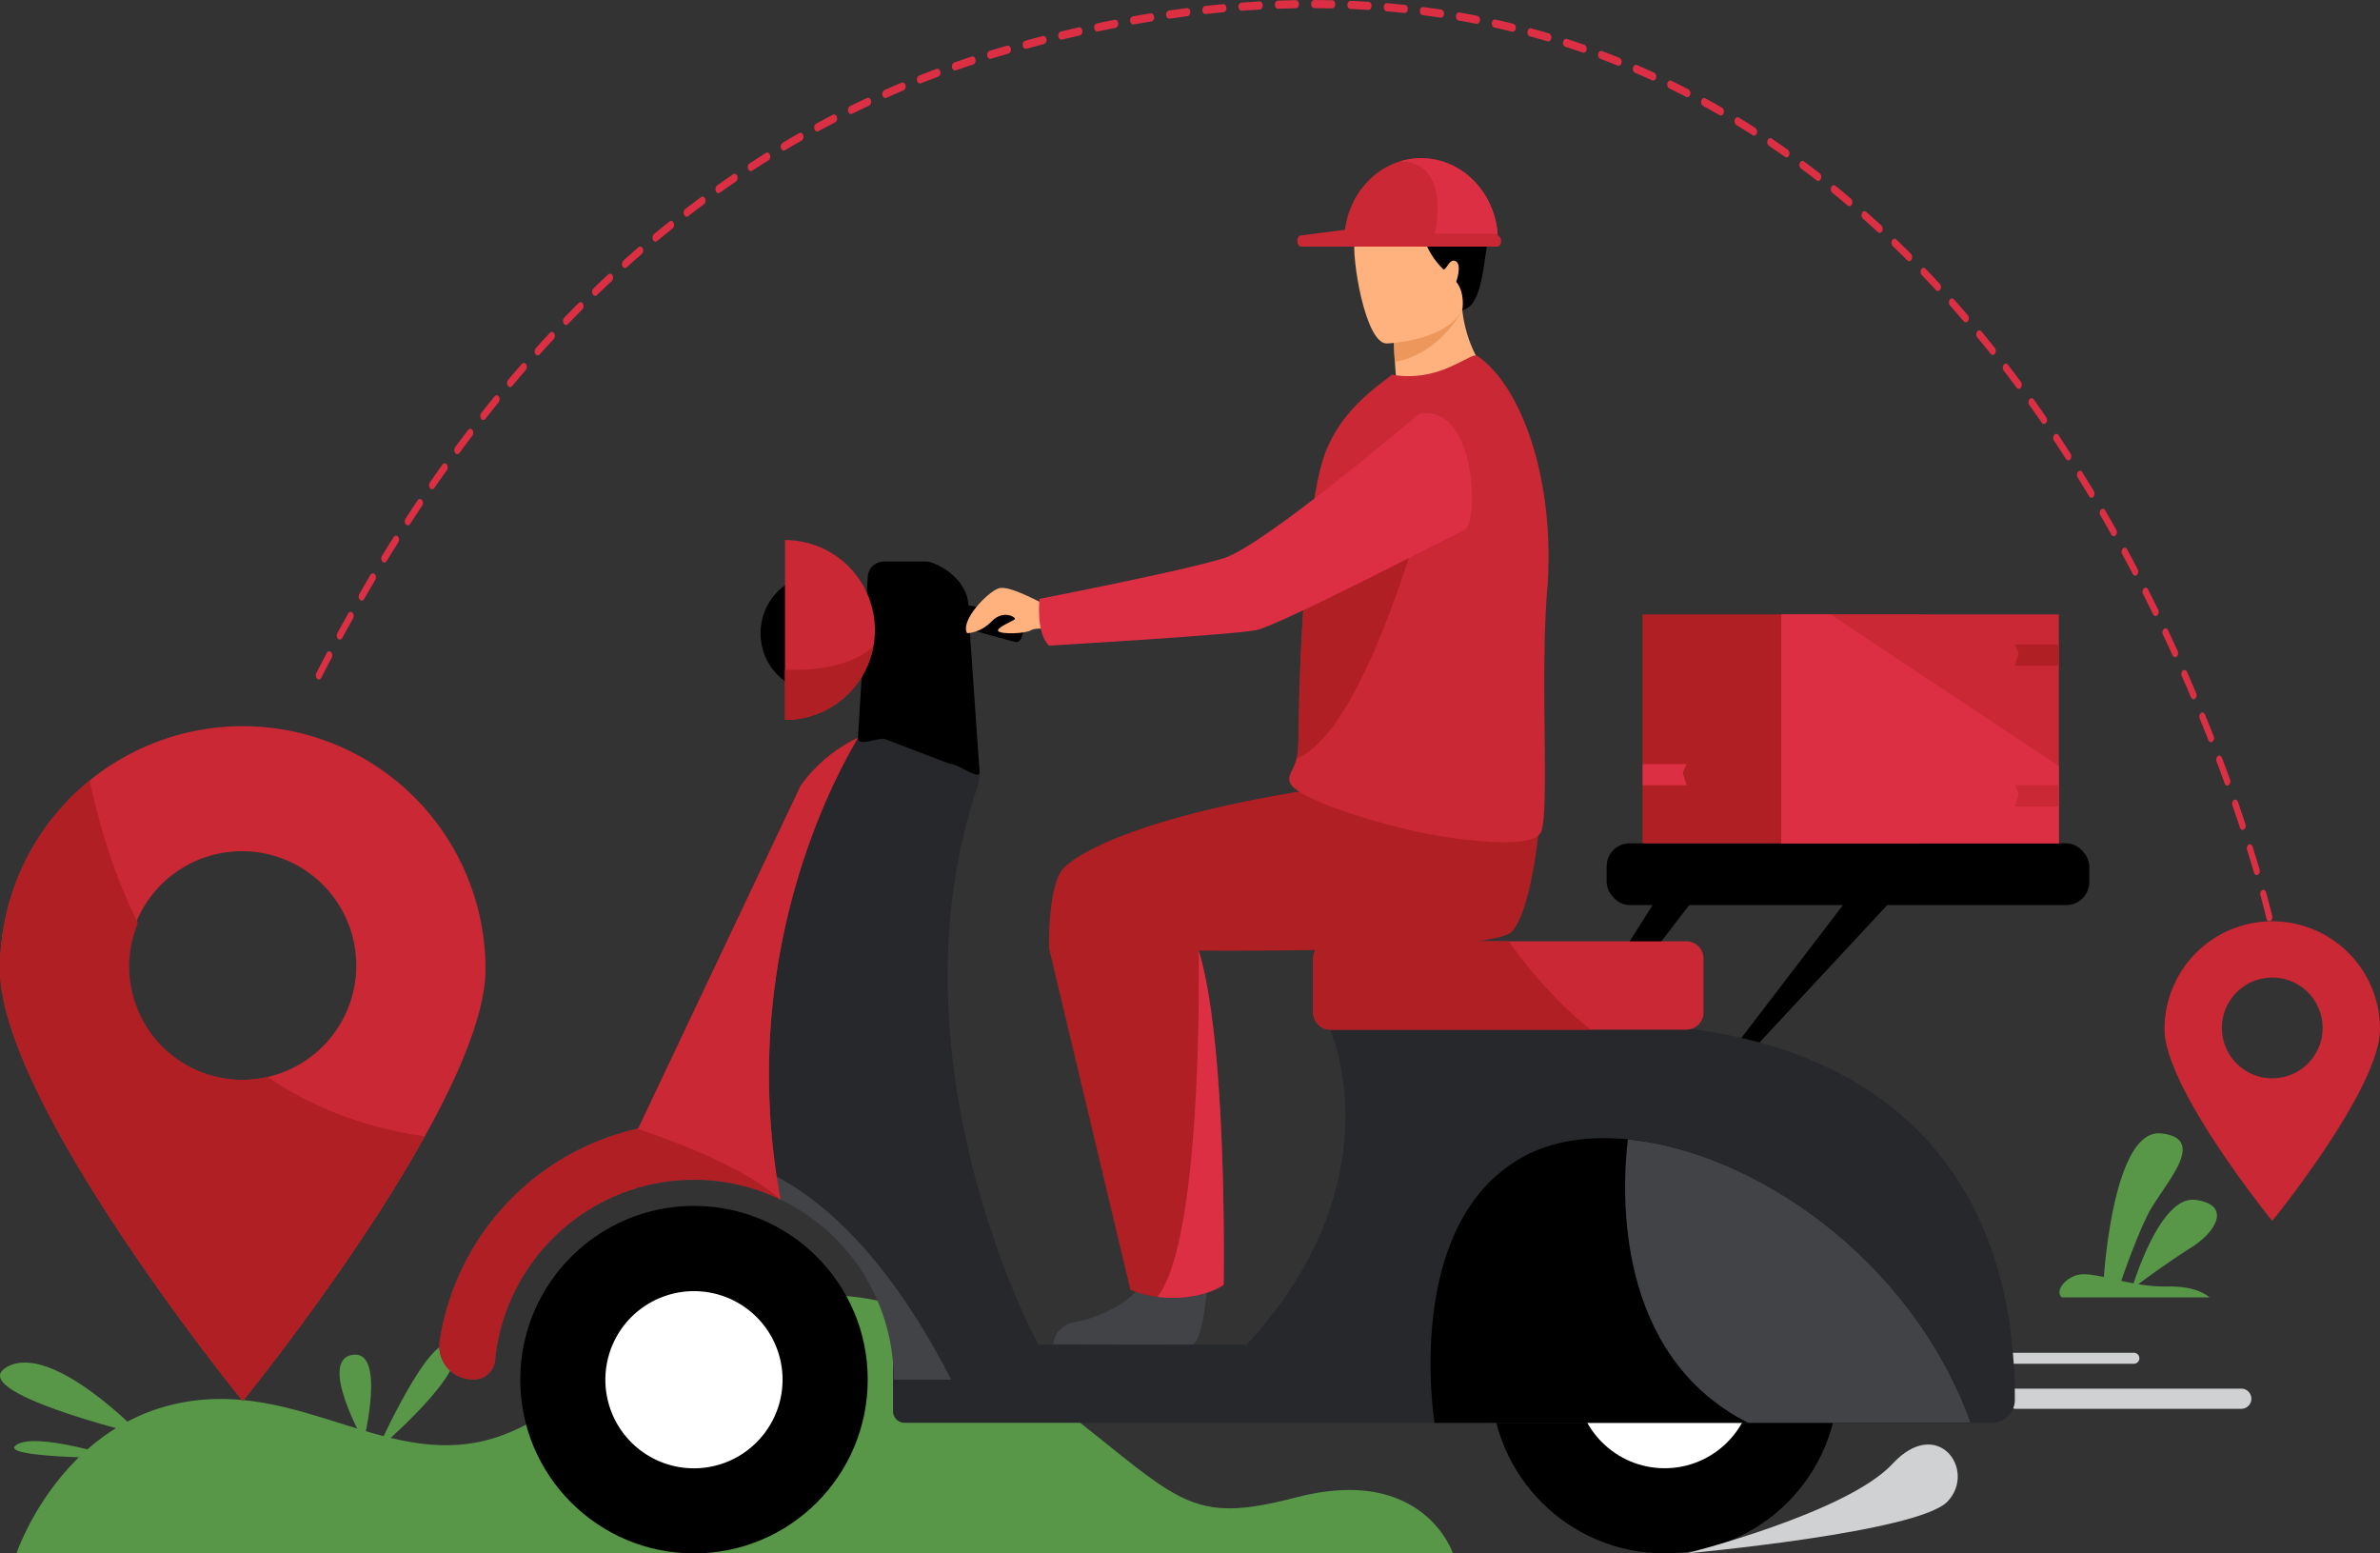 <svg xmlns="http://www.w3.org/2000/svg" viewBox="0 0 1487.38 970.62"><rect x="0" y="0" width="1487.38" height="970.62" fill="#333333" stroke="none"/><defs><style>.cls-1{fill:#cfd1d3;}.cls-2{fill:#589648;}.cls-3{fill:#c92834;}.cls-4{fill:#27282b;}.cls-5{fill:#fff;}.cls-6{fill:#414347;}.cls-7{fill:#af1f24;}.cls-8{fill:#dd2f44;}.cls-9{fill:#ffb27d;}.cls-10{fill:#ed975d;}</style></defs><title>Asset 2</title><g id="Layer_2" data-name="Layer 2"><g id="Слой_2" data-name="Слой 2"><path class="cls-1" d="M1400.71,880.28H1259.92a6.33,6.33,0,0,1-6.31-6.31h0a6.33,6.33,0,0,1,6.31-6.31h140.79A6.33,6.33,0,0,1,1407,874h0A6.33,6.33,0,0,1,1400.71,880.28Z"/><path class="cls-1" d="M1333.61,852.12H1257a3.44,3.44,0,0,1-3.43-3.43h0a3.44,3.44,0,0,1,3.43-3.43h76.57a3.44,3.44,0,0,1,3.43,3.43h0A3.44,3.44,0,0,1,1333.61,852.12Z"/><path class="cls-2" d="M1380.9,810.64h-92.36c-5-4.2,3.42-13.73,12.17-14.37,3.8-.29,8.61.5,14.1,1.66,1.27-16.88,8.53-92.77,35.88-89.72,30.76,3.42,0,33.42-8.69,51.19-6.44,13.16-13.24,32-16.34,40.93,2.49.54,5.08,1.07,7.72,1.56,4.08-12.52,19.25-54.62,38.54-52.17,22.64,2.87,13.54,19.76-2.51,29.78-11.78,7.36-26.24,17.84-33.11,22.9a97.58,97.58,0,0,0,18.06,1.44C1370.18,803.47,1377.9,808.13,1380.9,810.64Z"/><path class="cls-3" d="M151.71,453.74A151.68,151.68,0,0,0,0,605.45c0,83.76,151.71,270,151.71,270s68.9-84.6,113.72-165.37c21.8-39.06,38-77.29,38-104.61A151.74,151.74,0,0,0,151.71,453.74Zm0,221a71.44,71.44,0,1,1,15.45-1.8A65.6,65.6,0,0,1,151.71,674.71Z"/><path class="cls-3" d="M1420.05,575.65A67.32,67.32,0,0,0,1352.72,643c0,37.18,67.33,119.85,67.33,119.85s67.33-82.67,67.33-119.85A67.33,67.33,0,0,0,1420.05,575.65Zm0,98.11a31.47,31.47,0,1,1,31.47-31.47A31.47,31.47,0,0,1,1420.05,673.76Z"/><path class="cls-2" d="M10.27,970.62s26.43-78.87,102.14-94,131.76,44.09,199.22,21,173.78-145.4,300.32-56,118.26,114.84,198.07,94,98.07,35.13,98.07,35.13Z"/><path class="cls-2" d="M88,896.42S32.78,838.51,4.57,854,88,896.42,88,896.42Z"/><path class="cls-2" d="M73.91,911.06s-50.9-16.59-63.64-8.3S73.91,911.06,73.91,911.06Z"/><path class="cls-2" d="M235.85,905.75s35-78.48,47.12-64.2S235.85,905.75,235.85,905.75Z"/><path class="cls-2" d="M227.29,900.44s14.27-57.46-7.14-53.89S227.29,900.44,227.29,900.44Z"/><polygon points="1079.26 673.21 1073.18 668.25 1154.65 561.77 1184.06 560.55 1079.26 673.21"/><polygon points="972.8 673.21 967.77 668.25 1035.18 561.77 1059.51 560.55 972.8 673.21"/><ellipse cx="511.04" cy="395.7" rx="35.73" ry="36.59"/><path class="cls-4" d="M928.55,889H565.26a7.23,7.23,0,0,1-7.18-7.24V847.38a7.22,7.22,0,0,1,7.18-7.23H886.18a7.22,7.22,0,0,1,7.17,7.23Z"/><circle cx="1040.32" cy="862.05" r="108.57"/><circle class="cls-5" cx="1040.32" cy="862.06" r="55.34"/><path class="cls-6" d="M482.26,708.8A160.74,160.74,0,0,0,274.75,838a21,21,0,0,0,20.74,24h.71a13.34,13.34,0,0,0,13.25-12.14c6.13-63.16,59.51-112.7,124.25-112.7A124.85,124.85,0,0,1,558.54,862.05h35.91C594.45,790.33,547.25,729.43,482.26,708.8Z"/><path class="cls-4" d="M648.86,840.15l-54.41,21.9c-37.66-73.25-76.14-109.2-109-126.93-59.19-31.91-100.39-4.88-86.52-30L500.43,490.85a93.28,93.28,0,0,1,84.35-38.42,30.33,30.33,0,0,1,25.86,39.79c-13.29,39.76-18.4,79.72-18.4,117.66C592.24,736.16,648.86,840.15,648.86,840.15Z"/><path d="M593.39,477.21l-41-15.65c-5.58,0-16.21,5-16.21-.54L542.28,361a10.17,10.17,0,0,1,10.14-10.14h26.41c5.58,0,27.93,10.7,26.35,30.72l7,100.87C612.21,488,599,477.21,593.39,477.21Z"/><rect x="1004.07" y="526.92" width="301.63" height="38.58" rx="14.36" ry="14.36"/><circle cx="433.71" cy="862.05" r="108.57"/><path class="cls-5" d="M489.05,862.05a55.06,55.06,0,0,1-6.38,25.81c-.27.5-.54,1-.83,1.48A55.34,55.34,0,1,1,412.44,811l.63-.26a55.37,55.37,0,0,1,76,51.35Z"/><path class="cls-4" d="M831.36,643.37s42.33,94.29-52.23,196.78H997.38L967.77,615.77Z"/><path class="cls-4" d="M1259.18,874.58A14.39,14.39,0,0,1,1244.82,889H896.53a14.41,14.41,0,0,1-14.37-14.37l4.62-227.79,117.29-7.19C1160.3,639.6,1259.18,718.35,1259.18,874.58Z"/><path class="cls-3" d="M546.77,393.62a56.13,56.13,0,0,1-56.19,56.18V337.45A56.18,56.18,0,0,1,546.77,393.62Z"/><path d="M635.44,401.21c-.21,0-2.55-.46-2.77-.5l-61.8-17.15c-2.46-.48-4.15-3.52-3.79-6.79s2.63-5.54,5.09-5.06l62,12.1c2.46.48,4.41,4.21,5,7.42C640.08,396.62,637.64,401.21,635.44,401.21Z"/><path class="cls-7" d="M486.09,739.46q.84,5.19,1.62,10l-.48-.23a124.19,124.19,0,0,0-53.53-12.06c-64.74,0-118.12,49.54-124.25,112.7a13.34,13.34,0,0,1-13.25,12.14h-.71a21,21,0,0,1-20.74-24A161.16,161.16,0,0,1,398.24,705.26l.65-.16L500.43,490.85A93.09,93.09,0,0,1,536.21,461c-17.31,29.13-65.06,122.26-54,247.78q1.15,12.93,3.15,26.32C485.64,736.56,485.85,738,486.09,739.46Z"/><path class="cls-3" d="M1064.61,598.86V632.7a10.71,10.71,0,0,1-10.68,10.67H831.36a10.71,10.71,0,0,1-10.67-10.67V598.86a10.71,10.71,0,0,1,10.67-10.68h222.57A10.7,10.7,0,0,1,1064.61,598.86Z"/><path d="M1231.59,889H896.53s-20.45-124.06,55-166c18.16-10.09,41-13.56,65.84-11.13C1095.67,719.54,1194.33,785.92,1231.59,889Z"/><path class="cls-7" d="M545.82,404a56.22,56.22,0,0,1-55.24,45.85V418.45C507.09,419.1,530.87,417.31,545.82,404Z"/><path class="cls-7" d="M994.15,643.37H831.36a10.71,10.71,0,0,1-10.67-10.67V598.86a10.71,10.71,0,0,1,10.67-10.68H942.89C952.58,601.86,970.8,625.06,994.15,643.37Z"/><path class="cls-6" d="M1231.59,889H1092.43c-84-42.63-78.86-145.46-75.1-177.08C1095.67,719.54,1194.33,785.92,1231.59,889Z"/><path class="cls-3" d="M486.09,739.46q.84,5.19,1.62,10l-.48-.23c-20.05-18.54-62.41-35-89-44l.65-.16L500.43,490.85A93.09,93.09,0,0,1,536.21,461c-17.31,29.13-65.06,122.26-54,247.78q1.15,12.93,3.15,26.32C485.64,736.56,485.85,738,486.09,739.46Z"/><rect class="cls-7" x="1026.48" y="383.89" width="173.46" height="143.03" transform="translate(2226.41 910.81) rotate(180)"/><rect class="cls-3" x="1113.21" y="383.89" width="173.46" height="143.03"/><polygon class="cls-8" points="1026.58 490.64 1054.06 490.64 1051.64 482.91 1054.06 477.38 1026.58 477.38 1026.58 490.64"/><polygon class="cls-8" points="1286.66 478.72 1286.66 526.92 1113.21 526.92 1113.21 383.89 1143.93 383.89 1286.66 478.72"/><polygon class="cls-7" points="1286.66 415.97 1259.18 415.97 1261.6 408.24 1259.18 402.71 1286.66 402.71 1286.66 415.97"/><polygon class="cls-3" points="1286.66 503.91 1259.18 503.91 1261.6 496.17 1259.18 490.64 1286.66 490.64 1286.66 503.91"/><path class="cls-9" d="M850.71,254.27c30,12.18,84.81-13.85,84.81-13.85s-18.2-16.11-21.66-46.62c-.18-1.54-.31-3.11-.41-4.71L898,183.58l-26.56,18.08a205.81,205.81,0,0,0,.3,24.46c.16,2.72.37,5.64.65,8.75C858.56,241.06,850.71,254.27,850.71,254.27Z"/><path class="cls-10" d="M871.39,201.66a205.81,205.81,0,0,0,.3,24.46c24.17-4.39,37.47-23.91,42.17-32.32-.18-1.54-.31-3.11-.41-4.71L898,183.58Z"/><path class="cls-9" d="M866.49,214.62s51.64-1.68,50.1-33.83,4.09-54-29-54.3-38.86,12.29-40.95,23.14S853,214.23,866.49,214.62Z"/><path d="M913.86,193.8s2-10.69-3.8-17.74c0,0,3.75-10.49-.28-12.84s-6.14,6.61-7.9,4.92-9.59-9.61-12-20.07-38.22-3-42.45-1.71,23.77-51,54-38.59,32.5,27.89,29,40.46S927.26,191.21,913.86,193.8Z"/><path class="cls-7" d="M963.26,500.63s-3.58,63.09-17.94,81.06-289.68,11-289.68,11-1.19-40.46,9.58-50.86,61-40.28,221.56-57.21Z"/><path class="cls-3" d="M966.93,368.58c-4.49,54.19,1.43,136.61-3.67,150.89-4.39,12.32-54.46,5-74.44.89-7.4-1.53-16.37-3.7-25.62-6.27-25.81-7.17-53.93-17.42-57-25a5.26,5.26,0,0,1-.28-.88,6.22,6.22,0,0,1,0-3.18c.74-2.87,3.07-5.91,4.41-11.19a33.46,33.46,0,0,0,.93-6.49c.47-9.82.44-21.22.78-33.5,0-1.13.07-2.27.11-3.4a46.32,46.32,0,0,1,.22-4.72l0-.56c0-.29,0-.58,0-.86.43-15.15,1.32-31,2.33-46.84.33-4.92.67-9.82,1.06-14.65.12-1.72.26-3.42.39-5.1.27-3.16.53-6.3.82-9.39,2.25-24.27,5.29-45.87,9.3-59.51,6.56-22.25,21-36.76,34.19-47.39l9.53-7.34c10.63,2.08,23.2.7,34.57-4.13,12.29-5.25,16.54-9,18.69-7.59C951.8,242,972.24,302.33,966.93,368.58Z"/><path class="cls-6" d="M754.7,800.24s-2.44,39.27-10,39.84c-1,.07-38.54.07-38.54.07l-47.9-.28s.31-11.54,14.32-14S710,813.61,718.47,795.1C727.39,775.64,754.7,800.24,754.7,800.24Z"/><path class="cls-7" d="M764.71,802.8s-9.26,7.12-28.13,8a75.87,75.87,0,0,1-13.21-.52,62.93,62.93,0,0,1-16.9-4.32L655.64,592.68s55.06-48.11,83.79-18.19c3.75,3.9,7,10.66,9.67,19.48C767.32,652.78,764.71,802.8,764.71,802.8Z"/><path class="cls-7" d="M886.78,327.39S851.14,457.9,810.43,473.81a33.46,33.46,0,0,0,.93-6.49c.47-9.82.44-21.22.78-33.5,0-1.13.07-2.27.11-3.4a46.32,46.32,0,0,1,.22-4.72l0-.56c0-.29,0-.58,0-.86.43-15.15,1.32-31,2.33-46.84.33-4.92.67-9.82,1.06-14.65C833.82,341.13,858.14,325.57,886.78,327.39Z"/><path class="cls-9" d="M673,377.66s-15.52,1.2-19.51,0-22.74-12.36-29.53-10S600,387.64,604.37,395.62c0,0,8,.2,15.36-7.38s15.37-2.4,14.57-1.4-12.37,5.59-10.38,7.58,17.16,1.6,20.75-.8,30.32.6,30.32.6Z"/><path class="cls-8" d="M886.78,258.56s-96.53,82.29-121.94,90.22-115.18,25.39-115.18,25.39-2.47,21.25,5.94,29.23c0,0,115.35-6.69,129.72-9.73S906.71,335.17,915.44,331,922.81,251.78,886.78,258.56Z"/><path class="cls-8" d="M764.71,802.8s-9.26,7.12-28.13,8a75.87,75.87,0,0,1-13.21-.52C752.36,773.64,749.1,594,749.1,594,767.32,652.78,764.71,802.8,764.71,802.8Z"/><path class="cls-3" d="M938.05,150.36v.49a3.4,3.4,0,0,1-1.5,3,1.94,1.94,0,0,1-.95.26H813.22c-1.35,0-2.45-1.47-2.45-3.26v-.49c0-1.8,1.1-3.27,2.45-3.27l27.33-3.51c2.55-20.3,16-36.87,33.86-42.58h0a44.62,44.62,0,0,1,13.7-2.14c25.11,0,45.69,20.74,47.83,47.19,0,.31,0,.61.07.92.31.23.49.37.52.38A3.43,3.43,0,0,1,938.05,150.36Z"/><path class="cls-8" d="M896.7,146.05c9.12-48.27-21.25-45.17-22.27-45.05a44.62,44.62,0,0,1,13.7-2.14c25.11,0,45.69,20.74,47.83,47.19Z"/><path class="cls-1" d="M1053.87,970.62s100.46-25.31,128.8-55.92,52.84,4.08,34.47,23.46S1053.87,970.62,1053.87,970.62Z"/><path class="cls-7" d="M265.43,710.06c-44.82,80.77-113.72,165.37-113.72,165.37S0,689.21,0,605.45A151.56,151.56,0,0,1,56.08,487.66c5.75,27.44,15.1,58.83,30.08,89.15a70.8,70.8,0,0,0,65.55,97.9,65.6,65.6,0,0,0,15.45-1.8C193.65,691,226,704.31,265.43,710.06Z"/><path class="cls-8" d="M1420,572.36c-.06-.21-1.24-5.35-3.79-14.69-.35-1.32-1.44-2-2.42-1.51a2.83,2.83,0,0,0-1.12,3.26c2.5,9.19,3.7,14.38,3.71,14.43a2.05,2.05,0,0,0,1.81,1.8,1.54,1.54,0,0,0,.55-.11A2.8,2.8,0,0,0,1420,572.36Z"/><path class="cls-8" d="M1412.11,543.3c-1.36-4.62-2.81-9.4-4.31-14.21-.41-1.29-1.51-1.9-2.47-1.36a2.91,2.91,0,0,0-1,3.32c1.5,4.78,2.93,9.53,4.28,14.11a2,2,0,0,0,1.76,1.62,1.5,1.5,0,0,0,.69-.19A2.88,2.88,0,0,0,1412.11,543.3Z"/><path class="cls-8" d="M1403.29,515c-1.52-4.59-3.1-9.28-4.71-13.95-.44-1.27-1.56-1.82-2.51-1.23a3,3,0,0,0-.92,3.37c1.6,4.63,3.17,9.3,4.68,13.86a1.93,1.93,0,0,0,1.72,1.51,1.57,1.57,0,0,0,.77-.21A2.94,2.94,0,0,0,1403.29,515Z"/><path class="cls-8" d="M1393.7,487.24c-1.64-4.54-3.34-9.15-5.06-13.7-.47-1.25-1.6-1.76-2.54-1.13a3,3,0,0,0-.83,3.41c1.7,4.53,3.39,9.12,5,13.64a1.92,1.92,0,0,0,1.7,1.43,1.44,1.44,0,0,0,.82-.26A3,3,0,0,0,1393.7,487.24Z"/><path class="cls-8" d="M1383.42,460c-1.75-4.48-3.57-9-5.38-13.48-.5-1.22-1.65-1.67-2.57-1a3,3,0,0,0-.76,3.44c1.81,4.44,3.62,8.94,5.36,13.4a1.91,1.91,0,0,0,1.68,1.35,1.58,1.58,0,0,0,.88-.28A3,3,0,0,0,1383.42,460Z"/><path class="cls-8" d="M1372.49,433.12c-1.87-4.4-3.78-8.86-5.7-13.23-.53-1.21-1.7-1.61-2.59-.9a3.06,3.06,0,0,0-.67,3.47c1.91,4.36,3.82,8.79,5.67,13.17a1.88,1.88,0,0,0,1.65,1.28,1.54,1.54,0,0,0,.93-.32A3.07,3.07,0,0,0,1372.49,433.12Z"/><path class="cls-8" d="M206.85,407.4a1.6,1.6,0,0,0-2.63.61c-2.18,4.13-4.38,8.35-6.51,12.53a3.13,3.13,0,0,0,.49,3.53,1.62,1.62,0,0,0,1.07.44,1.81,1.81,0,0,0,1.56-1.1c2.12-4.16,4.3-8.36,6.47-12.47A3.12,3.12,0,0,0,206.85,407.4Z"/><path class="cls-8" d="M1360.92,406.79c-2-4.36-4-8.72-6-13a1.64,1.64,0,0,0-2.61-.8,3.09,3.09,0,0,0-.58,3.51c2,4.23,4,8.57,6,12.9a1.85,1.85,0,0,0,1.61,1.22,1.52,1.52,0,0,0,1-.38A3.06,3.06,0,0,0,1360.92,406.79Z"/><path class="cls-8" d="M220.27,382.82a1.61,1.61,0,0,0-2.65.51c-2.27,4.07-4.55,8.2-6.77,12.27a3.16,3.16,0,0,0,.42,3.56,1.58,1.58,0,0,0,1.11.47,1.78,1.78,0,0,0,1.53-1c2.2-4.06,4.47-8.17,6.73-12.22A3.16,3.16,0,0,0,220.27,382.82Z"/><path class="cls-8" d="M1348.74,381c-2.08-4.25-4.21-8.52-6.32-12.71a1.63,1.63,0,0,0-2.63-.67,3.14,3.14,0,0,0-.5,3.53c2.1,4.16,4.22,8.41,6.28,12.65a1.84,1.84,0,0,0,1.59,1.14,1.63,1.63,0,0,0,1-.41A3.14,3.14,0,0,0,1348.74,381Z"/><path class="cls-8" d="M234.21,358.79a1.58,1.58,0,0,0-2.65.4c-2.36,3.95-4.72,8-7,12a3.16,3.16,0,0,0,.33,3.56,1.62,1.62,0,0,0,1.16.53,1.77,1.77,0,0,0,1.5-1c2.31-4,4.66-8,7-11.95A3.15,3.15,0,0,0,234.21,358.79Z"/><path class="cls-8" d="M1335.94,355.68c-2.17-4.14-4.4-8.32-6.62-12.41a1.6,1.6,0,0,0-2.64-.56,3.14,3.14,0,0,0-.42,3.54c2.21,4.07,4.43,8.23,6.59,12.36a1.8,1.8,0,0,0,1.55,1.07,1.53,1.53,0,0,0,1.08-.45A3.12,3.12,0,0,0,1335.94,355.68Z"/><path class="cls-8" d="M248.68,335.32a1.59,1.59,0,0,0-2.67.29c-2.43,3.85-4.88,7.79-7.29,11.72a3.13,3.13,0,0,0,.26,3.56,1.6,1.6,0,0,0,1.2.59,1.77,1.77,0,0,0,1.46-.93c2.39-3.9,4.83-7.83,7.25-11.66A3.13,3.13,0,0,0,248.68,335.32Z"/><path class="cls-8" d="M1322.55,331c-2.28-4.05-4.61-8.13-6.93-12.12a1.59,1.59,0,0,0-2.65-.44,3.14,3.14,0,0,0-.33,3.56c2.3,4,4.62,8,6.89,12.06a1.79,1.79,0,0,0,1.5,1,1.63,1.63,0,0,0,1.15-.52A3.16,3.16,0,0,0,1322.55,331Z"/><path class="cls-8" d="M263.68,312.45a1.58,1.58,0,0,0-2.67.18c-2.54,3.77-5.08,7.6-7.57,11.41a3.18,3.18,0,0,0,.18,3.58,1.61,1.61,0,0,0,1.24.63,1.74,1.74,0,0,0,1.43-.86c2.48-3.8,5-7.61,7.52-11.36A3.18,3.18,0,0,0,263.68,312.45Z"/><path class="cls-8" d="M1308.54,306.89c-2.37-3.95-4.8-7.92-7.22-11.8a1.58,1.58,0,0,0-2.66-.33,3.18,3.18,0,0,0-.24,3.58c2.4,3.86,4.82,7.81,7.18,11.74a1.79,1.79,0,0,0,1.48.95,1.65,1.65,0,0,0,1.19-.57A3.18,3.18,0,0,0,1308.54,306.89Z"/><path class="cls-8" d="M279.18,290.22a1.57,1.57,0,0,0-2.67.08c-2.63,3.66-5.26,7.4-7.82,11.08a3.2,3.2,0,0,0,.1,3.59,1.67,1.67,0,0,0,1.29.69,1.71,1.71,0,0,0,1.38-.82c2.55-3.66,5.17-7.38,7.78-11A3.18,3.18,0,0,0,279.18,290.22Z"/><path class="cls-8" d="M1294,283.44c-2.48-3.84-5-7.7-7.52-11.47a1.58,1.58,0,0,0-2.67-.19,3.18,3.18,0,0,0-.15,3.58c2.51,3.75,5,7.58,7.48,11.4a1.74,1.74,0,0,0,1.43.89,1.66,1.66,0,0,0,1.24-.62A3.2,3.2,0,0,0,1294,283.44Z"/><path class="cls-8" d="M295.21,268.66a1.57,1.57,0,0,0-2.67,0c-2.68,3.51-5.41,7.14-8.08,10.75a3.2,3.2,0,0,0,0,3.59,1.58,1.58,0,0,0,2.68,0c2.65-3.6,5.36-7.2,8-10.7A3.16,3.16,0,0,0,295.21,268.66Z"/><path class="cls-8" d="M1278.77,260.68c-2.59-3.73-5.21-7.47-7.81-11.1a1.57,1.57,0,0,0-2.68-.07,3.2,3.2,0,0,0-.06,3.58c2.59,3.61,5.2,7.33,7.77,11a1.71,1.71,0,0,0,1.39.82,1.65,1.65,0,0,0,1.28-.68A3.16,3.16,0,0,0,1278.77,260.68Z"/><path class="cls-8" d="M311.76,247.81a1.58,1.58,0,0,0-2.68-.16c-2.78,3.41-5.58,6.9-8.33,10.39a3.18,3.18,0,0,0-.07,3.59,1.72,1.72,0,0,0,1.36.8,1.67,1.67,0,0,0,1.31-.7c2.73-3.46,5.52-7,8.29-10.34A3.18,3.18,0,0,0,311.76,247.81Z"/><path class="cls-8" d="M1263,238.65c-2.67-3.6-5.4-7.21-8.1-10.73a1.59,1.59,0,0,0-2.68.05,3.21,3.21,0,0,0,0,3.6c2.7,3.5,5.4,7.08,8.06,10.67a1.57,1.57,0,0,0,2.67,0A3.2,3.2,0,0,0,1263,238.65Z"/><path class="cls-8" d="M328.79,227.69a1.58,1.58,0,0,0-2.67-.28c-2.86,3.28-5.74,6.65-8.58,10a3.18,3.18,0,0,0-.16,3.59,1.7,1.7,0,0,0,1.41.85,1.64,1.64,0,0,0,1.26-.64c2.82-3.35,5.69-6.7,8.53-10A3.15,3.15,0,0,0,328.79,227.69Z"/><path class="cls-8" d="M346.31,208.34a1.58,1.58,0,0,0-2.65-.4c-3,3.16-5.92,6.41-8.83,9.64a3.16,3.16,0,0,0-.25,3.57,1.73,1.73,0,0,0,1.45.92,1.62,1.62,0,0,0,1.21-.58c2.89-3.21,5.85-6.44,8.78-9.58A3.16,3.16,0,0,0,346.31,208.34Z"/><path class="cls-8" d="M1246.65,217.39c-2.76-3.47-5.58-6.94-8.38-10.33a1.58,1.58,0,0,0-2.67.18,3.2,3.2,0,0,0,.13,3.6c2.79,3.36,5.59,6.81,8.34,10.26a1.64,1.64,0,0,0,1.29.68,1.69,1.69,0,0,0,1.38-.8A3.2,3.2,0,0,0,1246.65,217.39Z"/><path class="cls-8" d="M364.31,189.79a1.6,1.6,0,0,0-2.65-.51c-3,3-6.06,6.11-9.06,9.23a3.16,3.16,0,0,0-.34,3.56,1.78,1.78,0,0,0,1.5,1,1.56,1.56,0,0,0,1.15-.54c3-3.08,6-6.17,9-9.18A3.12,3.12,0,0,0,364.31,189.79Z"/><path class="cls-8" d="M1229.74,196.94c-2.85-3.32-5.76-6.65-8.66-9.91a1.6,1.6,0,0,0-2.67.32,3.2,3.2,0,0,0,.24,3.58c2.88,3.24,5.78,6.55,8.61,9.85a1.65,1.65,0,0,0,1.24.61,1.73,1.73,0,0,0,1.43-.87A3.18,3.18,0,0,0,1229.74,196.94Z"/><path class="cls-8" d="M382.77,172.08a1.61,1.61,0,0,0-2.63-.63c-3.11,2.88-6.23,5.84-9.3,8.81a3.12,3.12,0,0,0-.43,3.54,1.8,1.8,0,0,0,1.54,1.06,1.65,1.65,0,0,0,1.1-.48c3.05-2.95,6.16-5.9,9.24-8.77A3.12,3.12,0,0,0,382.77,172.08Z"/><path class="cls-8" d="M1212.28,177.35c-3-3.2-6-6.38-8.94-9.47a1.59,1.59,0,0,0-2.65.46,3.13,3.13,0,0,0,.34,3.55c3,3.07,5.93,6.24,8.88,9.41a1.59,1.59,0,0,0,1.18.56,1.75,1.75,0,0,0,1.47-.94A3.16,3.16,0,0,0,1212.28,177.35Z"/><path class="cls-8" d="M401.66,155.22a1.64,1.64,0,0,0-2.62-.76c-3.17,2.75-6.37,5.57-9.51,8.39a3.1,3.1,0,0,0-.51,3.52,1.82,1.82,0,0,0,1.57,1.13,1.49,1.49,0,0,0,1-.44c3.13-2.8,6.31-5.6,9.46-8.32A3.11,3.11,0,0,0,401.66,155.22Z"/><path class="cls-8" d="M1194.28,158.64c-3-3-6.14-6.06-9.2-9a1.61,1.61,0,0,0-2.64.59,3.12,3.12,0,0,0,.44,3.54c3,2.92,6.12,5.92,9.14,8.95a1.6,1.6,0,0,0,1.12.49,1.76,1.76,0,0,0,1.52-1A3.18,3.18,0,0,0,1194.28,158.64Z"/><path class="cls-8" d="M421,139.24a1.65,1.65,0,0,0-2.59-.88c-3.23,2.6-6.51,5.27-9.72,7.94a3.09,3.09,0,0,0-.61,3.5,1.86,1.86,0,0,0,1.61,1.2,1.49,1.49,0,0,0,1-.39c3.2-2.66,6.45-5.3,9.67-7.88A3.08,3.08,0,0,0,421,139.24Z"/><path class="cls-8" d="M1175.76,140.89c-3.12-2.87-6.3-5.74-9.45-8.52a1.62,1.62,0,0,0-2.62.73,3.09,3.09,0,0,0,.54,3.52c3.13,2.76,6.29,5.6,9.39,8.45a1.53,1.53,0,0,0,1.07.45,1.8,1.8,0,0,0,1.55-1.1A3.14,3.14,0,0,0,1175.76,140.89Z"/><path class="cls-8" d="M440.68,124.17c-.5-1.23-1.65-1.68-2.57-1-3.31,2.45-6.65,5-9.91,7.49a3,3,0,0,0-.7,3.46,1.87,1.87,0,0,0,1.64,1.28,1.53,1.53,0,0,0,.94-.34c3.25-2.51,6.56-5,9.86-7.44A3.05,3.05,0,0,0,440.68,124.17Z"/><path class="cls-8" d="M1156.74,124.11c-3.17-2.69-6.44-5.39-9.69-8a1.64,1.64,0,0,0-2.59.86,3.07,3.07,0,0,0,.64,3.48c3.23,2.62,6.47,5.3,9.62,8a1.55,1.55,0,0,0,1,.39,1.84,1.84,0,0,0,1.6-1.18A3.07,3.07,0,0,0,1156.74,124.11Z"/><path class="cls-8" d="M460.77,110c-.48-1.25-1.61-1.75-2.55-1.12-3.36,2.29-6.76,4.66-10.1,7a3,3,0,0,0-.79,3.43A1.91,1.91,0,0,0,449,120.7a1.44,1.44,0,0,0,.88-.3c3.32-2.35,6.7-4.7,10.05-7A3,3,0,0,0,460.77,110Z"/><path class="cls-8" d="M1137.25,108.33c-3.28-2.55-6.61-5.06-9.91-7.5-.92-.68-2.07-.23-2.57,1a3.07,3.07,0,0,0,.74,3.46c3.28,2.41,6.59,4.92,9.85,7.45a1.58,1.58,0,0,0,.94.33,1.85,1.85,0,0,0,1.64-1.27A3,3,0,0,0,1137.25,108.33Z"/><path class="cls-8" d="M481.2,96.78c-.45-1.27-1.56-1.82-2.52-1.23-3.41,2.13-6.87,4.34-10.27,6.56a3,3,0,0,0-.87,3.39,1.92,1.92,0,0,0,1.7,1.43,1.58,1.58,0,0,0,.83-.26c3.38-2.21,6.82-4.4,10.21-6.51A3,3,0,0,0,481.2,96.78Z"/><path class="cls-8" d="M1117.32,93.59c-3.36-2.36-6.76-4.71-10.13-7-.93-.63-2.07-.13-2.53,1.12a3,3,0,0,0,.84,3.41c3.34,2.25,6.73,4.58,10.06,6.93a1.49,1.49,0,0,0,.88.29,1.88,1.88,0,0,0,1.67-1.36A3,3,0,0,0,1117.32,93.59Z"/><path class="cls-8" d="M502,84.49c-.41-1.28-1.51-1.88-2.48-1.34-3.46,2-7,4-10.43,6.09a2.91,2.91,0,0,0-1,3.35,2,2,0,0,0,1.73,1.5,1.53,1.53,0,0,0,.76-.21c3.44-2.06,6.93-4.1,10.38-6.06A2.91,2.91,0,0,0,502,84.49Z"/><path class="cls-8" d="M1097,79.91c-3.41-2.18-6.88-4.35-10.32-6.43-1-.58-2.08,0-2.51,1.26a3,3,0,0,0,.95,3.36c3.42,2.08,6.87,4.22,10.25,6.39a1.48,1.48,0,0,0,.82.25,1.94,1.94,0,0,0,1.7-1.44A3,3,0,0,0,1097,79.91Z"/><path class="cls-8" d="M523,73.15c-.37-1.3-1.46-2-2.44-1.46-3.52,1.83-7.08,3.72-10.58,5.62a2.89,2.89,0,0,0-1,3.3,2,2,0,0,0,1.75,1.59,1.43,1.43,0,0,0,.71-.19c3.48-1.89,7-3.77,10.52-5.58A2.85,2.85,0,0,0,523,73.15Z"/><path class="cls-8" d="M1076.24,67.32c-3.47-2-7-4-10.5-5.89-1-.53-2.07.09-2.47,1.39a2.91,2.91,0,0,0,1,3.31c3.47,1.9,7,3.87,10.43,5.85a1.45,1.45,0,0,0,.74.2,2,2,0,0,0,1.74-1.53A2.92,2.92,0,0,0,1076.24,67.32Z"/><path class="cls-8" d="M544.33,62.76c-.35-1.33-1.43-2-2.41-1.56-3.57,1.66-7.17,3.39-10.72,5.12a2.87,2.87,0,0,0-1.12,3.26,2,2,0,0,0,1.77,1.67,1.46,1.46,0,0,0,.66-.16c3.52-1.73,7.11-3.45,10.65-5.1A2.83,2.83,0,0,0,544.33,62.76Z"/><path class="cls-8" d="M565.89,53.3c-.31-1.33-1.37-2.08-2.37-1.67-3.62,1.52-7.27,3.09-10.83,4.66a2.81,2.81,0,0,0-1.2,3.21,2,2,0,0,0,1.79,1.75,1.32,1.32,0,0,0,.6-.14c3.54-1.56,7.17-3.12,10.77-4.62A2.81,2.81,0,0,0,565.89,53.3Z"/><path class="cls-8" d="M1055.16,55.82c-3.51-1.81-7.1-3.61-10.66-5.34-1-.48-2.07.2-2.42,1.52a2.85,2.85,0,0,0,1.12,3.25c3.54,1.72,7.11,3.51,10.6,5.31a1.5,1.5,0,0,0,.67.16,2,2,0,0,0,1.77-1.63A2.84,2.84,0,0,0,1055.16,55.82Z"/><path class="cls-8" d="M587.67,44.78c-.28-1.35-1.33-2.14-2.33-1.77-3.65,1.36-7.32,2.78-10.93,4.2a2.74,2.74,0,0,0-1.29,3.15,2.05,2.05,0,0,0,1.82,1.82,1.46,1.46,0,0,0,.53-.1c3.59-1.42,7.25-2.82,10.88-4.17A2.73,2.73,0,0,0,587.67,44.78Z"/><path class="cls-8" d="M1033.76,45.42c-3.57-1.63-7.21-3.24-10.81-4.78-1-.43-2.06.3-2.37,1.64a2.79,2.79,0,0,0,1.22,3.19c3.58,1.53,7.2,3.14,10.74,4.75a1.5,1.5,0,0,0,.61.14,2,2,0,0,0,1.79-1.72A2.82,2.82,0,0,0,1033.76,45.42Z"/><path class="cls-8" d="M609.64,37.2c-.25-1.36-1.27-2.21-2.29-1.87-3.68,1.2-7.38,2.46-11,3.72a2.71,2.71,0,0,0-1.35,3.1,2.08,2.08,0,0,0,1.83,1.9,1.26,1.26,0,0,0,.47-.08c3.63-1.27,7.32-2.51,11-3.71A2.68,2.68,0,0,0,609.64,37.2Z"/><path class="cls-8" d="M1012.08,36.13c-3.61-1.45-7.28-2.87-10.93-4.23-1-.38-2,.41-2.32,1.76a2.73,2.73,0,0,0,1.31,3.13c3.62,1.35,7.27,2.76,10.86,4.2a1.5,1.5,0,0,0,.54.12,2.06,2.06,0,0,0,1.81-1.82A2.74,2.74,0,0,0,1012.08,36.13Z"/><path class="cls-8" d="M631.76,30.51c-.21-1.37-1.22-2.25-2.24-2-1.73.49-3.46,1-5.2,1.51-2,.58-3.94,1.17-5.9,1.77a2.66,2.66,0,0,0-1.43,3,2.1,2.1,0,0,0,1.84,2,1.65,1.65,0,0,0,.43-.06c2-.6,3.9-1.19,5.87-1.76l5.18-1.51A2.61,2.61,0,0,0,631.76,30.51Z"/><path class="cls-8" d="M990.17,28c-3.64-1.27-7.36-2.51-11-3.69-1-.32-2,.52-2.29,1.88a2.69,2.69,0,0,0,1.4,3.06c3.67,1.17,7.36,2.4,11,3.66a1.61,1.61,0,0,0,.48.08A2.08,2.08,0,0,0,991.52,31,2.67,2.67,0,0,0,990.17,28Z"/><path class="cls-8" d="M654,24.5c-.2-1.37-1.19-2.28-2.22-2-3.68.94-7.43,1.94-11.15,3a2.61,2.61,0,0,0-1.48,3,2.14,2.14,0,0,0,1.85,2,1.65,1.65,0,0,0,.38,0c3.71-1,7.44-2,11.11-3A2.6,2.6,0,0,0,654,24.5Z"/><path class="cls-8" d="M968,20.85c-3.68-1.08-7.43-2.14-11.14-3.13-1-.29-2,.6-2.22,2a2.62,2.62,0,0,0,1.48,3c3.68,1,7.41,2,11.07,3.12a1.44,1.44,0,0,0,.4.06,2.13,2.13,0,0,0,1.85-2A2.66,2.66,0,0,0,968,20.85Z"/><path class="cls-8" d="M676.36,19.16c-.18-1.38-1.15-2.32-2.18-2.08-3.72.84-7.48,1.72-11.2,2.61a2.61,2.61,0,0,0-1.53,3,2.14,2.14,0,0,0,1.86,2.08,1.37,1.37,0,0,0,.34,0c3.71-.89,7.46-1.78,11.16-2.61A2.57,2.57,0,0,0,676.36,19.16Z"/><path class="cls-8" d="M945.74,14.83c-3.72-.9-7.48-1.78-11.21-2.61-1-.22-2,.71-2.17,2.1a2.56,2.56,0,0,0,1.55,2.92c3.71.81,7.46,1.68,11.15,2.59a1.27,1.27,0,0,0,.34,0,2.14,2.14,0,0,0,1.85-2.08A2.6,2.6,0,0,0,945.74,14.83Z"/><path class="cls-8" d="M698.78,14.49c-.15-1.38-1.11-2.35-2.14-2.15-3.73.73-7.51,1.5-11.24,2.28a2.55,2.55,0,0,0-1.58,2.9c.15,1.25.95,2.14,1.86,2.14l.31,0c3.71-.78,7.48-1.54,11.19-2.26A2.53,2.53,0,0,0,698.78,14.49Z"/><path class="cls-8" d="M721.28,10.55c-.12-1.39-1.06-2.39-2.1-2.23-3.72.61-7.52,1.25-11.28,1.92a2.52,2.52,0,0,0-1.62,2.86c.12,1.28.93,2.2,1.86,2.2l.25,0c3.76-.67,7.54-1.31,11.24-1.91A2.47,2.47,0,0,0,721.28,10.55Z"/><path class="cls-8" d="M923.29,9.88c-3.72-.73-7.51-1.43-11.27-2.08-1-.19-2,.8-2.12,2.19s.6,2.66,1.64,2.84c3.74.64,7.5,1.34,11.2,2.07a1.24,1.24,0,0,0,.27,0,2.18,2.18,0,0,0,1.88-2.17A2.53,2.53,0,0,0,923.29,9.88Z"/><path class="cls-8" d="M741.79,5.07c-3.75.47-7.55,1-11.31,1.53a2.46,2.46,0,0,0-1.68,2.79,2.2,2.2,0,0,0,1.88,2.27l.2,0c3.75-.53,7.54-1.05,11.27-1.53,1-.13,1.8-1.37,1.7-2.76S742.83,4.93,741.79,5.07Z"/><path class="cls-8" d="M900.74,6c-3.76-.57-7.57-1.1-11.32-1.57-1-.14-2,.88-2.06,2.28s.66,2.63,1.7,2.76c3.73.49,7.51,1,11.25,1.57l.21,0c1,0,1.77-1,1.88-2.25A2.47,2.47,0,0,0,900.74,6Z"/><path class="cls-8" d="M764.46,2.58c-3.76.34-7.57.72-11.34,1.14-1,.12-1.82,1.34-1.74,2.74s.91,2.32,1.89,2.32h.16c3.76-.41,7.55-.8,11.28-1.15,1-.09,1.83-1.3,1.76-2.7S765.52,2.48,764.46,2.58Z"/><path class="cls-8" d="M878.09,3.06c-3.74-.41-7.55-.78-11.34-1.09-1.06-.09-2,1-2,2.36s.73,2.61,1.76,2.71c3.77.31,7.57.68,11.29,1.07h.15c1,0,1.81-1,1.89-2.33S879.13,3.17,878.09,3.06Z"/><path class="cls-8" d="M787.17.9c-3.75.21-7.58.46-11.36.73A2.37,2.37,0,0,0,774,4.3c.05,1.36.88,2.41,1.88,2.41H776c3.77-.27,7.58-.52,11.3-.72,1-.06,1.86-1.25,1.81-2.65S788.19.85,787.17.9Z"/><path class="cls-8" d="M855.39,1.13C851.63.88,847.81.68,844,.52c-1,0-1.91,1.05-1.95,2.45s.79,2.57,1.83,2.62c3.77.17,7.57.37,11.31.6h.09c1,0,1.84-1.05,1.89-2.41S856.44,1.19,855.39,1.13Z"/><path class="cls-8" d="M809.93.08h0c-3.76.06-7.58.16-11.37.31-1,0-1.87,1.19-1.84,2.6s.87,2.47,1.88,2.47h0c3.78-.14,7.59-.24,11.32-.3,1,0,1.88-1.17,1.87-2.57S811,.08,809.93.08Z"/><path class="cls-8" d="M832.65.14C828.89.06,825.06,0,821.28,0h0c-1,0-1.9,1.14-1.9,2.53s.85,2.55,1.9,2.55c3.76,0,7.56.06,11.31.14h0c1,0,1.88-1.11,1.89-2.5S833.7.16,832.65.14Z"/></g></g></svg>